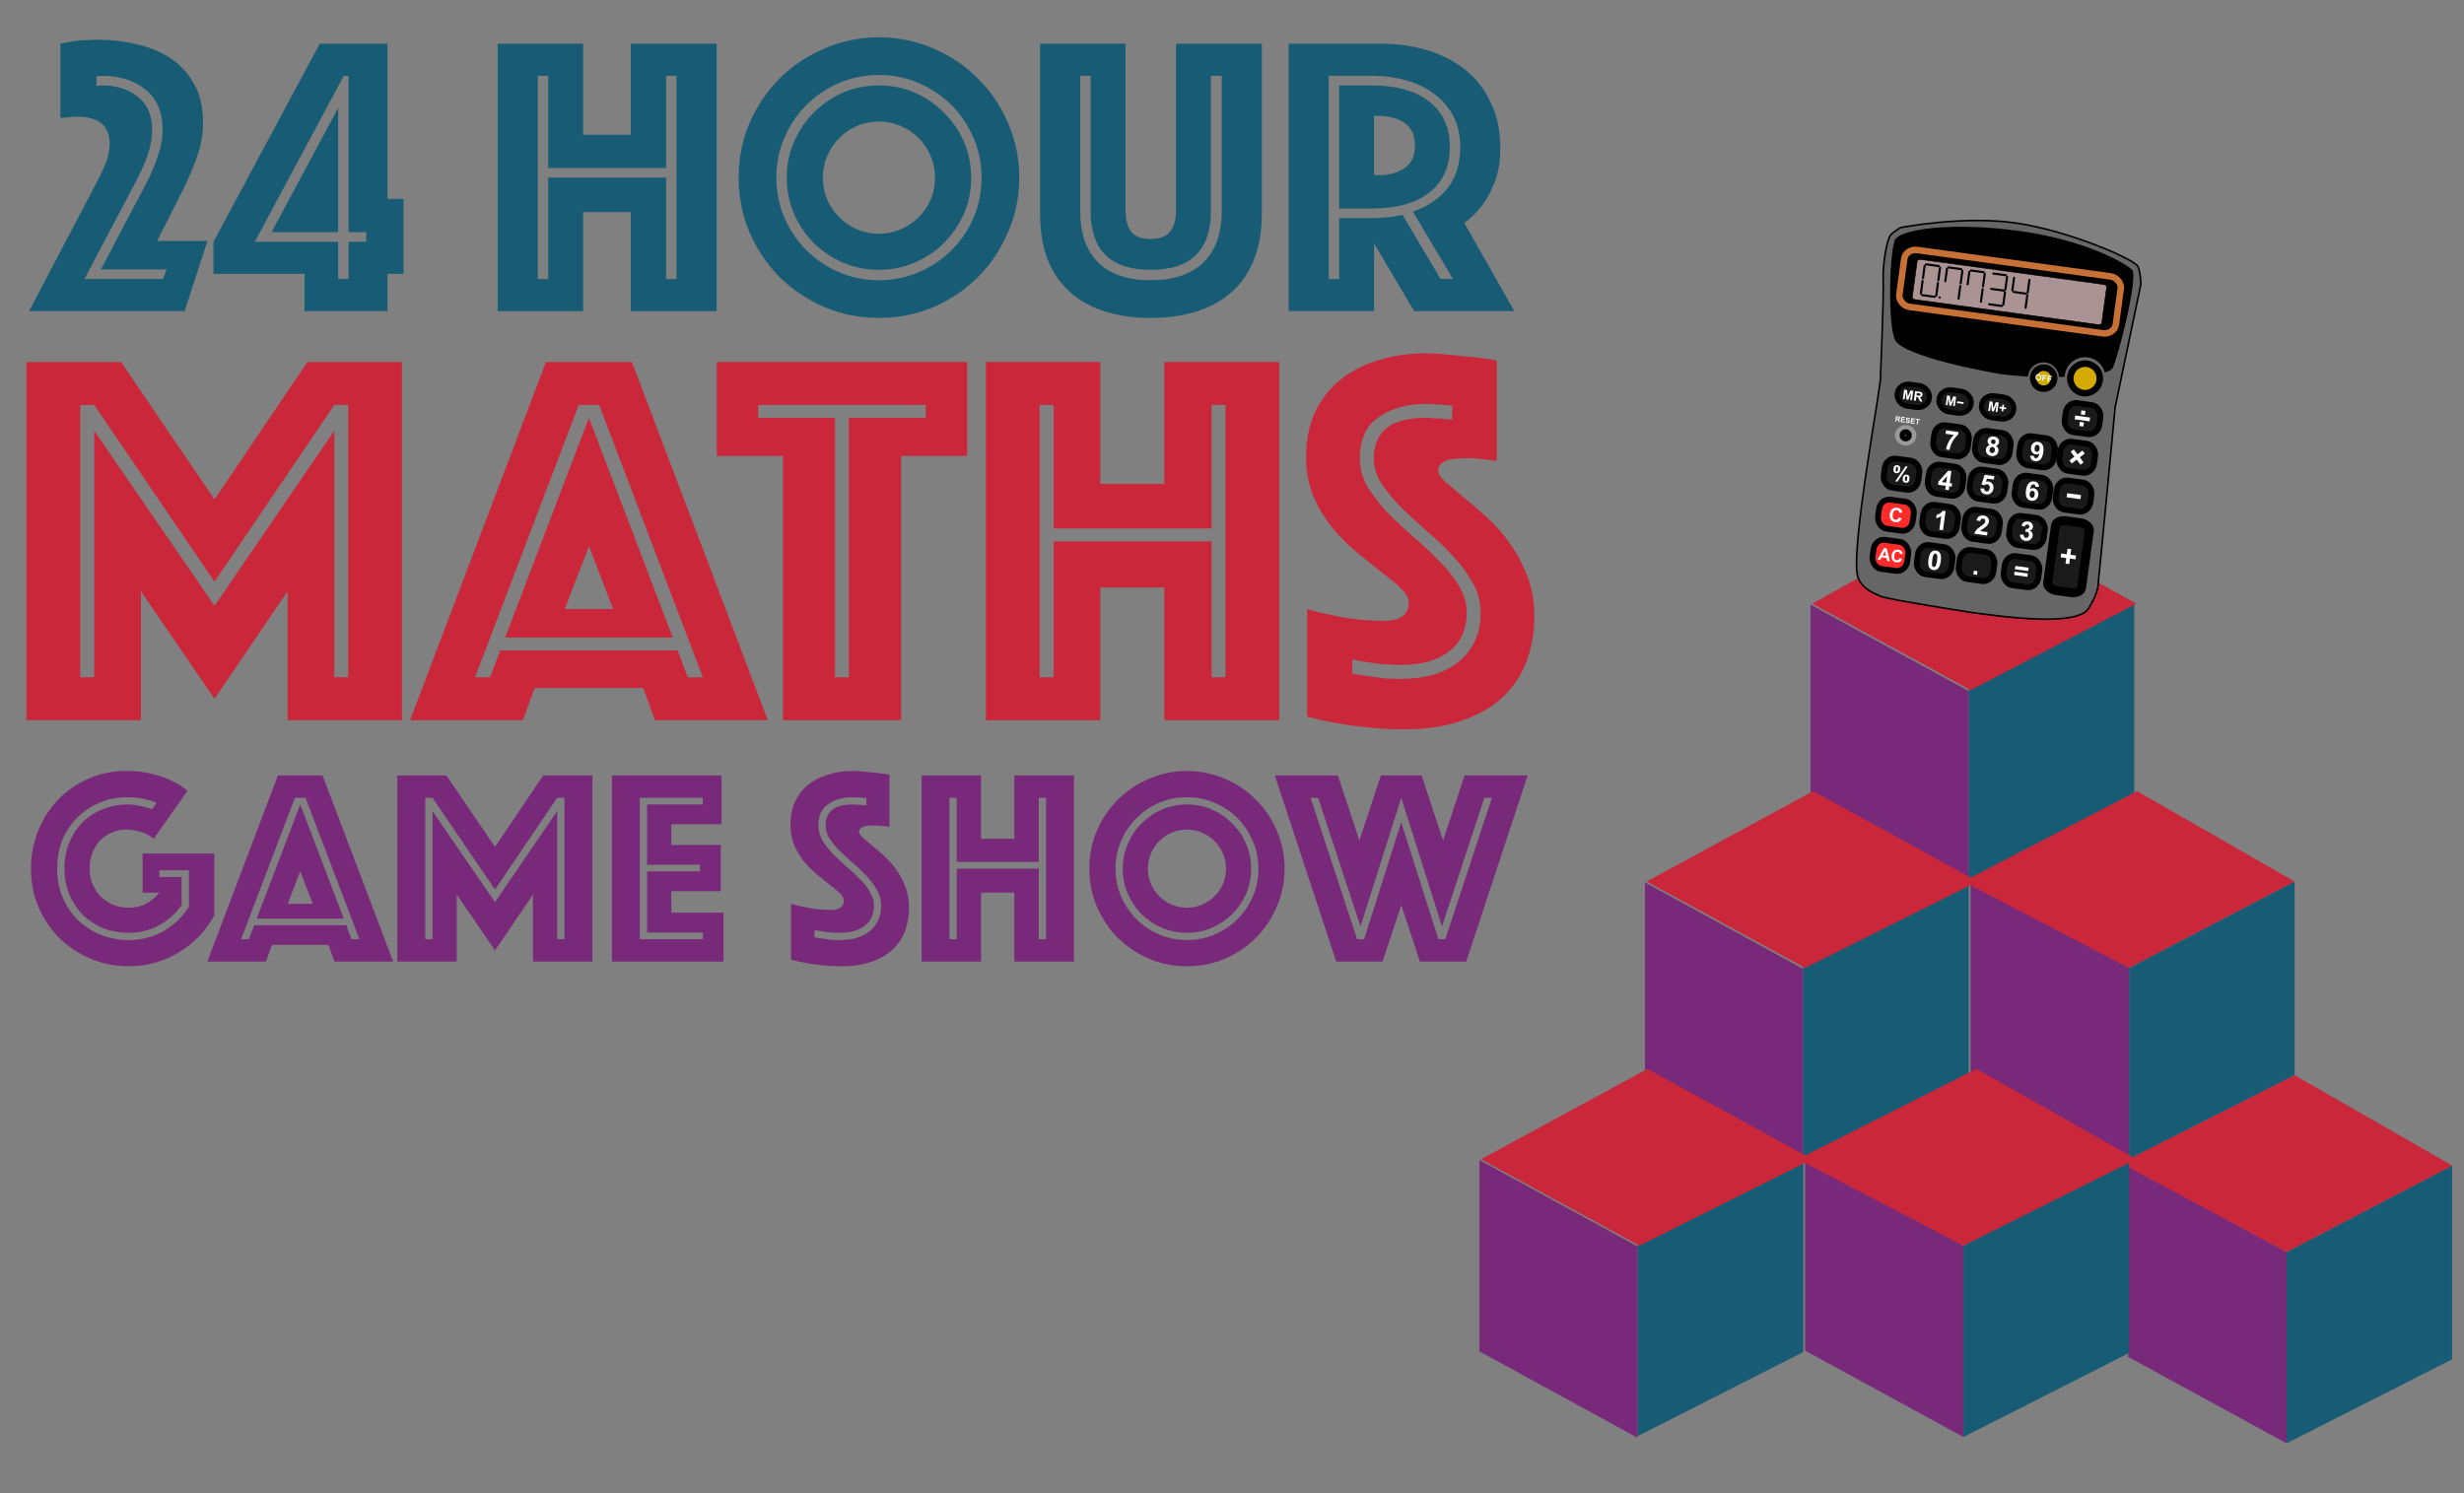 <?xml version="1.0" encoding="UTF-8"?>
<svg id="logoqbert" version="1.1" viewBox="0 15 297 180" xmlns="http://www.w3.org/2000/svg">
 <rect x="0" y="15" width="297" height="180" fill="#808080" stroke="none"/>
 <defs>
  <clipPath id="clipPath1609"><path d="m0 0h1920v1080h-1920z"/></clipPath>
  <clipPath id="clipPath1635"><path d="m1959.8 863.22 161.21-24.899-37.712-244.17-161.21 24.899z"/></clipPath>
  <clipPath id="clipPath1641"><path d="m1960.6 862.08 159.23-24.592-37.407-242.19-159.23 24.592z"/></clipPath>
  <clipPath id="clipPath1647"><path d="m0 0h1920v1080h-1920z"/></clipPath>
  <clipPath id="clipPath1663"><path d="m1966.5 838.1 138.1-22.2-6.364-39.59-138.1 22.2z"/></clipPath>
  <clipPath id="clipPath1669"><path d="m0 0h1920v1080h-1920z"/></clipPath>
 </defs>
 <g transform="matrix(.145 0 0 .145 -15 -8)" style="stroke-width:2.4">
  <g transform="matrix(1.333 0 0 -1.333 0 1440)">
   <g clip-path="url(#clipPath1609)">
    <g transform="translate(93.45 361.57)">
     <g transform="scale(1,-1)" style="fill:#782979" aria-label="GAME SHOW">
      <path d="m80.04-76.56q-3.132-2.784-7.83-4.176-4.698-1.566-9.222-1.566-5.046 0-9.222 1.914-4.176 1.74-7.308 5.046-2.958 3.132-4.698 7.656t-1.74 9.744 1.914 9.744 5.22 7.83q3.306 3.132 7.656 5.046 4.524 1.74 9.57 1.74 5.916 0 10.788-2.436 4.872-2.61 8.352-6.96h-10.44v-24.36h44.718v38.628q-4.002 7.134-9.57 13.05-5.568 5.742-12.528 9.918-6.786 4.176-14.79 6.438t-16.53 2.262q-12.528 0-23.664-4.698t-19.488-12.876q-8.178-8.178-13.05-19.314-4.698-11.136-4.698-24.012 0-12.528 4.524-23.664t12.354-19.314q8.004-8.352 18.792-13.05 10.962-4.872 23.49-4.872 9.744 0 16.878 1.914t12.006 4.35q5.742 2.784 9.57 6.09zm1.74-22.446q-2.262-1.044-5.046-1.74-2.436-0.696-5.742-1.218t-7.308-0.522q-9.222 0-17.226 3.306t-13.92 9.222q-5.916 5.742-9.396 13.92-3.306 8.178-3.306 18.096t3.48 18.096 9.57 14.094q6.09 5.742 14.094 9.048 8.178 3.306 17.4 3.306 12.006 0 21.75-5.568 9.744-5.742 15.834-15.138v-22.794h-18.444v4.176h13.92v17.4q-5.394 8.004-14.094 12.702-8.526 4.698-18.966 4.698-8.352 0-15.66-2.784-7.134-2.958-12.702-8.178-5.394-5.394-8.526-12.702-3.132-7.482-3.132-16.356t2.958-16.182q3.132-7.482 8.352-12.702 5.394-5.394 12.528-8.178 7.134-2.958 15.486-2.958 3.132 0 5.916 0.522t4.872 1.044q2.436 0.696 4.524 1.392z"/>
      <path d="m157.47-116.06h27.84l44.022 116.06h-36.54l-3.828-10.44h-35.148l-3.828 10.44h-36.54zm21.75 80.04-7.83-20.358-7.83 20.358zm-39.846 22.098 3.306-8.7h57.42l3.306 8.7h4.872l-33.582-88.218h-6.612l-33.582 88.218zm32.016-84.042 27.144 71.166h-54.288z"/>
      <path d="m231.94-116.06h30.624l30.276 44.544 30.102-44.544h30.624v116.06h-37.062v-41.76l-23.664 34.8-23.838-34.8v41.76h-37.062zm21.924 102.14v-79.866l38.976 56.724 38.802-56.724v79.866h4.524v-88.218h-4.524l-38.802 57.246-38.976-57.246h-4.524v88.218z"/>
      <path d="m365.75-116.06h68.382v30.45h-31.32v12.876h30.798v28.884h-30.798v13.398h32.538v30.45h-69.6zm56.724 102.14v-4.176h-34.8v-38.106h33.06v-4.176h-33.06v-37.584h34.8v-4.176h-39.324v88.218z"/>
      <path d="m492.07-15.138q2.436 0.522 5.22 0.87 2.436 0.348 5.046 0.696 2.784 0.174 5.568 0.174 4.872 0 9.396-1.044 4.698-1.218 8.352-3.828t5.742-6.612q2.262-4.176 2.262-10.092 0-5.046-2.61-9.57-2.436-4.524-6.438-8.7-3.828-4.176-8.352-8.004-4.35-3.828-8.352-7.656-3.828-4.002-6.438-7.83-2.436-4.002-2.436-8.178 0-6.264 4.002-9.57 4.002-3.48 12.876-3.48 1.392 0 2.784 0.174 1.566 0 2.958 0.174t2.784 0.174v-4.524q-1.218 0-2.61-0.174-1.218-0.174-2.784-0.174-1.392-0.174-2.958-0.174-9.396 0-15.486 4.35-6.09 4.176-6.09 13.224 0 4.872 2.436 9.222 2.61 4.176 6.438 8.352 4.002 4.002 8.352 7.83 4.524 3.828 8.352 7.83 4.002 3.828 6.438 8.004 2.61 4.176 2.61 8.7 0 8.352-5.742 12.702-5.568 4.35-15.486 4.35-5.916 0-10.788-0.87-2.61-0.348-5.046-0.87zm-14.616-20.88q3.828 1.218 8.004 1.914 3.48 0.87 7.83 1.392 4.524 0.522 9.048 0.522 8.004 0 8.004-5.916 0-2.262-2.436-4.524-2.436-2.436-6.264-5.22-3.654-2.958-8.004-6.438-4.176-3.48-8.004-8.004-3.654-4.524-6.09-10.092-2.436-5.742-2.436-13.05 0-8.178 2.958-14.442t8.178-10.44 12.18-6.264q7.134-2.262 15.138-2.262 4.176 0 8.352 0.522 4.176 0.348 7.482 0.696 3.828 0.522 7.482 1.044v32.538q-1.392-0.174-3.132-0.348-1.392-0.174-3.132-0.348t-3.654-0.174q-1.044 0-2.61 0.174-1.566 0-2.958 0.348t-2.436 1.218-1.044 2.436q0 1.392 2.262 3.48 2.436 2.088 5.742 4.872 3.48 2.784 7.482 6.438 4.176 3.654 7.482 8.352 3.48 4.698 5.742 10.614 2.436 5.916 2.436 13.224 0 7.656-2.436 14.442-2.436 6.612-7.656 11.658-5.046 4.872-13.05 7.656-8.004 2.958-18.966 2.958-6.612 0-12.354-0.696-5.568-0.522-9.918-1.392-5.046-0.87-9.222-2.088z"/>
      <path d="m558.89-116.06h37.062v39.498h20.706v-39.498h37.236v116.06h-37.236v-42.978h-20.706v42.978h-37.062zm21.924 102.14v-44.022h51.156v44.022h4.524v-88.218h-4.524v40.02h-51.156v-40.02h-4.524v88.218z"/>
      <path d="m663.46-57.942q0-12.528 4.698-23.664 4.872-11.136 13.05-19.314 8.352-8.352 19.488-13.05 11.136-4.872 23.664-4.872t23.664 4.872q11.136 4.698 19.314 13.05 8.352 8.178 13.05 19.314 4.872 11.136 4.872 23.664t-4.872 23.664q-4.698 11.136-13.05 19.488-8.178 8.178-19.314 13.05-11.136 4.698-23.664 4.698t-23.664-4.698q-11.136-4.872-19.488-13.05-8.178-8.352-13.05-19.488-4.698-11.136-4.698-23.664zm16.356 0q0 9.222 3.48 17.4 3.48 8.004 9.57 14.094t14.094 9.57q8.178 3.48 17.4 3.48t17.226-3.48q8.178-3.48 14.268-9.57t9.57-14.094q3.48-8.178 3.48-17.4t-3.48-17.226q-3.48-8.178-9.57-14.268t-14.268-9.57q-8.004-3.48-17.226-3.48t-17.4 3.48q-8.004 3.48-14.094 9.57t-9.57 14.268q-3.48 8.004-3.48 17.226zm20.184 0q0 5.046 1.914 9.57 1.914 4.35 5.22 7.656t7.656 5.22q4.524 1.914 9.57 1.914t9.396-1.914q4.524-1.914 7.83-5.22t5.22-7.656q1.914-4.524 1.914-9.57t-1.914-9.396q-1.914-4.524-5.22-7.83t-7.83-5.22q-4.35-1.914-9.396-1.914t-9.57 1.914q-4.35 1.914-7.656 5.22t-5.22 7.83q-1.914 4.35-1.914 9.396zm24.36 40.02q-8.352 0-15.66-3.132-7.134-3.132-12.702-8.526-5.394-5.568-8.526-12.702-3.132-7.308-3.132-15.66t3.132-15.486q3.132-7.308 8.526-12.702 5.568-5.568 12.702-8.7 7.308-3.132 15.66-3.132t15.486 3.132q7.308 3.132 12.702 8.7 5.568 5.394 8.7 12.702 3.132 7.134 3.132 15.486t-3.132 15.66q-3.132 7.134-8.7 12.702-5.394 5.394-12.702 8.526-7.134 3.132-15.486 3.132z"/>
      <path d="m779.17-116.06h39.324l13.398 40.542 13.398-40.542h25.404l13.398 40.542 13.398-40.542h39.324l-38.28 116.06h-28.884l-11.658-35.148-11.658 35.148h-28.884zm55.68 102.14 23.142-72.906 23.142 72.906h4.35l29.058-88.218h-4.698l-26.448 80.214-25.404-80.214-25.404 80.214-26.448-80.214h-4.698l29.058 88.218z"/>
     </g>
    </g>
    <g transform="translate(101.99 767.24)">
     <g transform="scale(1,-1)" style="fill:#175B74" aria-label="24 HOUR">
      <path d="m35.75-80q5.25-10 6.75-15t1.5-9.5q0-16.75-20.5-16.75-2 0-3.75 0.25-1.75 0-3.25 0.25-1.25 0.25-3.25 0.25v-46.25q3.5-0.75 6.25-1.25t5.25-0.75q2.75-0.25 5.5-0.25 3-0.25 6.75-0.25 12 0 23.5 2.75 11.75 2.5 21 8.5t15 16 5.75 24.5q0 6.75-1.5 13.5-1.5 6.5-4.75 14.25-3 7.75-8 17.5-4.75 9.5-11.25 22.25l-3.25 6.25h31.5l-14.25 43.75h-97zm41.5 60 2.25-6h-41l28.25-53.5q4.5-8.75 7.25-17 3-8.25 3-16.75 0-16.5-10.75-25-10.5-8.5-27.25-8.5-0.75 0-1.5 0.25-0.5 0-1 0h-0.75v6h0.75q0.5 0 1 0 0.75-0.25 1.5-0.25 14.25 0 22.75 7.25 8.75 7 8.75 20.5 0 7-2.5 14.75-2.5 7.5-7 16.25l-32.75 62z"/>
      <path d="m175-166.75h42.25v96.75h10v46.75h-10v23.25h-51.75v-23.25h-56.75v-20zm18 146.75v-23.25h11v-6h-11v-97.5h-3l-55.5 103.5h52v23.25zm-6.5-106.75v77.5h-41.5z"/>
      <path d="m286-166.75h53.25v56.75h29.75v-56.75h53.5v166.75h-53.5v-61.75h-29.75v61.75h-53.25zm31.5 146.75v-63.25h73.5v63.25h6.5v-126.75h-6.5v57.5h-73.5v-57.5h-6.5v126.75z"/>
      <path d="m436.25-83.25q0-18 6.75-34 7-16 18.75-27.75 12-12 28-18.75 16-7 34-7t34 7q16 6.75 27.75 18.75 12 11.75 18.75 27.75 7 16 7 34t-7 34q-6.75 16-18.75 28-11.75 11.75-27.75 18.75-16 6.75-34 6.75t-34-6.75q-16-7-28-18.75-11.75-12-18.75-28-6.75-16-6.75-34zm23.5 0q0 13.25 5 25 5 11.5 13.75 20.25t20.25 13.75q11.75 5 25 5t24.75-5q11.75-5 20.5-13.75t13.75-20.25q5-11.75 5-25t-5-24.75q-5-11.75-13.75-20.5t-20.5-13.75q-11.5-5-24.75-5t-25 5q-11.5 5-20.25 13.75t-13.75 20.5q-5 11.5-5 24.75zm29 0q0 7.25 2.75 13.75 2.75 6.25 7.5 11t11 7.5q6.5 2.75 13.75 2.75t13.5-2.75q6.5-2.75 11.25-7.5t7.5-11q2.75-6.5 2.75-13.75t-2.75-13.5q-2.75-6.5-7.5-11.25t-11.25-7.5q-6.25-2.75-13.5-2.75t-13.75 2.75q-6.25 2.75-11 7.5t-7.5 11.25q-2.75 6.25-2.75 13.5zm35 57.5q-12 0-22.5-4.5-10.25-4.5-18.25-12.25-7.75-8-12.25-18.25-4.5-10.5-4.5-22.5t4.5-22.25q4.5-10.5 12.25-18.25 8-8 18.25-12.5 10.5-4.5 22.5-4.5t22.25 4.5q10.5 4.5 18.25 12.5 8 7.75 12.5 18.25 4.5 10.25 4.5 22.25t-4.5 22.5q-4.5 10.25-12.5 18.25-7.75 7.75-18.25 12.25-10.25 4.5-22.25 4.5z"/>
      <path d="m693.25 4.25q-15.75 0-28.5-4t-21.75-12-14-20.25q-4.75-12.25-4.75-28.75v-106h53.25v103.75q0 8.75 3.5 13.5 3.75 4.5 12.25 4.5t12-4.5q3.75-4.75 3.75-13.5v-103.75h53.5v106q0 16.5-5 28.75-4.75 12.25-14 20.25-9 8-21.75 12t-28.5 4zm0-30q-37.5 0-37.5-36.75v-84.25h-6.5v84.25q0 21 11.25 32.25 11.5 11 32.75 11t32.75-11q11.5-11.25 11.5-32.25v-84.25h-6.75v84.25q0 36.75-37.5 36.75z"/>
      <path d="m831.25-58q9.75 0 19-2l23.75 40h7.75l-25-42q13.5-4.75 21.5-14.5 8-10 8-25.75 0-11-4.25-19.25t-11.75-13.75q-7.25-5.75-17.25-8.5-10-3-21.75-3h-27v126.75h6.5v-38zm-20.5-6v-76.75h20.5q22.75 0 35.5 10 13 10 13 28.5t-13 28.5q-12.75 9.75-35.5 9.75zm-31.5-102.75h57.5q16 0 29.5 4.25 13.75 4.25 23.75 12.5t15.5 20.5q5.75 12 5.75 27.75 0 12.5-3.5 21.25t-7.75 14.5q-5 6.5-11.25 11l31.25 55h-62.5l-25-42.25v42.25h-53.25zm53.25 82h2.75q9.5 0 16-4.25 6.75-4.25 6.75-14.25t-6.75-14.25q-6.5-4.25-16-4.25h-2.75z"/>
     </g>
    </g>
    <g transform="translate(82.408 512.08)">
     <g transform="scale(1,-1)" style="fill:#CA273A" aria-label="MATHS">
      <path d="m11.725-223.44h58.96l58.29 85.76 57.955-85.76h58.96v223.44h-71.355v-80.4l-45.56 67-45.895-67v80.4h-71.355zm42.21 196.64v-153.76l75.04 109.21 74.705-109.21v153.76h8.71v-169.84h-8.71l-74.705 110.22-75.04-110.22h-8.71v169.84z"/>
      <path d="m335.67-223.44h53.6l84.755 223.44h-70.35l-7.37-20.1h-67.67l-7.37 20.1h-70.35zm41.875 154.1-15.075-39.195-15.075 39.195zm-76.715 42.545 6.365-16.75h110.55l6.365 16.75h9.38l-64.655-169.84h-12.73l-64.655 169.84zm61.64-161.8 52.26 137.02h-104.52z"/>
      <path d="m483.41-164.82h-41.205v-58.625h156.11v58.625h-41.205v164.82h-73.7zm41.205 138.02v-161.8h47.905v-8.04h-104.52v8.04h47.905v161.8z"/>
      <path d="m610.04-223.44h71.355v76.045h39.865v-76.045h71.69v223.44h-71.69v-82.745h-39.865v82.745h-71.355zm42.21 196.64v-84.755h98.49v84.755h8.71v-169.84h-8.71v77.05h-98.49v-77.05h-8.71v169.84z"/>
      <path d="m838.5-29.145q4.69 1.005 10.05 1.675 4.69 0.67 9.715 1.34 5.36 0.335 10.72 0.335 9.38 0 18.09-2.01 9.045-2.345 16.08-7.37t11.055-12.73q4.355-8.04 4.355-19.43 0-9.715-5.025-18.425-4.69-8.71-12.395-16.75-7.37-8.04-16.08-15.41-8.375-7.37-16.08-14.74-7.37-7.705-12.395-15.075-4.69-7.705-4.69-15.745 0-12.06 7.705-18.425 7.705-6.7 24.79-6.7 2.68 0 5.36 0.335 3.015 0 5.695 0.335t5.36 0.335v-8.71q-2.345 0-5.025-0.335-2.345-0.335-5.36-0.335-2.68-0.335-5.695-0.335-18.09 0-29.815 8.375-11.725 8.04-11.725 25.46 0 9.38 4.69 17.755 5.025 8.04 12.395 16.08 7.705 7.705 16.08 15.075 8.71 7.37 16.08 15.075 7.705 7.37 12.395 15.41 5.025 8.04 5.025 16.75 0 16.08-11.055 24.455-10.72 8.375-29.815 8.375-11.39 0-20.77-1.675-5.025-0.67-9.715-1.675zm-28.14-40.2q7.37 2.345 15.41 3.685 6.7 1.675 15.075 2.68 8.71 1.005 17.42 1.005 15.41 0 15.41-11.39 0-4.355-4.69-8.71-4.69-4.69-12.06-10.05-7.035-5.695-15.41-12.395-8.04-6.7-15.41-15.41-7.035-8.71-11.725-19.43-4.69-11.055-4.69-25.125 0-15.745 5.695-27.805t15.745-20.1 23.45-12.06q13.735-4.355 29.145-4.355 8.04 0 16.08 1.005 8.04 0.67 14.405 1.34 7.37 1.005 14.405 2.01v62.645q-2.68-0.335-6.03-0.67-2.68-0.335-6.03-0.67t-7.035-0.335q-2.01 0-5.025 0.335-3.015 0-5.695 0.67t-4.69 2.345-2.01 4.69q0 2.68 4.355 6.7 4.69 4.02 11.055 9.38 6.7 5.36 14.405 12.395 8.04 7.035 14.405 16.08 6.7 9.045 11.055 20.435 4.69 11.39 4.69 25.46 0 14.74-4.69 27.805-4.69 12.73-14.74 22.445-9.715 9.38-25.125 14.74-15.41 5.695-36.515 5.695-12.73 0-23.785-1.34-10.72-1.005-19.095-2.68-9.715-1.675-17.755-4.02z"/>
     </g>
    </g>
   </g>
   <g clip-path="url(#clipPath1663)">
    <g clip-path="url(#clipPath1669)">
     <g transform="matrix(.987 -.159 -.159 -.987 1968.1 835.81)">
      <path d="m10.689 0h114.5c3.137 0 5.019 0 6.273 0.524 1.809 0.658 3.233 2.083 3.892 3.892 0.524 1.255 0.524 3.137 0.524 6.273v14.72c0 3.137 0 5.019-0.524 6.273-0.658 1.809-2.083 3.233-3.892 3.892-1.255 0.524-3.137 0.524-6.273 0.524h-114.5c-3.137 0-5.019 0-6.273-0.524-1.809-0.658-3.233-2.083-3.892-3.892-0.524-1.255-0.524-3.137-0.524-6.273v-14.72c0-3.137 0-5.019 0.524-6.273 0.658-1.809 2.083-3.233 3.892-3.892 1.255-0.524 3.137-0.524 6.273-0.524z" style="fill:none;stroke-width:2;stroke:#ff9301"/>
     </g>
    </g>
   </g>
   <g transform="translate(-120 0)">
    <g transform="translate(-625.11 -51.58)">
     <path transform="matrix(.886 -.463 0 -1 0 0)" d="m2202.9-1655.7 111.41 2.349v119.34l-111.41-2.349z" style="fill:#782979;stop-color:#000000"/>
     <path transform="matrix(-.886 -.463 0 -1 0 0)" d="m-2430.8 488.45h116.49v119.34l-116.49 1.5z" style="fill:#175B74;stop-color:#000000"/>
     <path d="m1952.9 636.33 98.768-53.903 103.27 53.903-101.23 56.343z" style="fill:#CA273A;stop-color:#000000"/>
     <path d="m2051.6 463.08 98.768-53.902v-119.34l-98.768 53.902z" style="fill:#782979;stop-color:#000000"/>
     <path d="m2253.7 463.08-103.27-53.903v-119.34l103.27 52.403z" style="fill:#175B74;stop-color:#000000"/>
     <path d="m2047.1 463.08 103.27-53.903 103.27 53.903-98.23 56.343z" style="fill:#CA273A;stop-color:#000000"/>
     <path transform="matrix(.886 -.463 0 -1 0 0)" d="m2086.4-1428.5 111.41 2.349v119.34l-111.41-2.349z" style="fill:#782979;stop-color:#000000"/>
     <path transform="matrix(-.886 -.463 0 -1 0 0)" d="m-2314.3 607.8h116.49v119.34l-116.49 1.5z" style="fill:#175B74;stop-color:#000000"/>
     <path d="m1849.6 463.08 98.768-53.903 107.77 53.903-102.73 56.343z" style="fill:#CA273A;stop-color:#000000"/>
     <path d="m2149.9 285.9 98.768-53.902v-119.34l-98.768 53.902z" style="fill:#782979;stop-color:#000000"/>
     <path d="m2351.9 285.9-103.27-53.903v-119.34l103.27 52.403z" style="fill:#175B74;stop-color:#000000"/>
     <path d="m2145.4 287.4 103.27-55.403 103.27 53.903-98.23 56.343z" style="fill:#CA273A;stop-color:#000000"/>
     <path d="m1948.4 289.84 98.768-53.902v-119.34l-98.768 53.902z" style="fill:#782979;stop-color:#000000"/>
     <path d="m2150.4 289.84-103.27-53.903v-119.34l103.27 52.403z" style="fill:#175B74;stop-color:#000000"/>
     <path d="m1943.9 289.84 103.27-53.903 107.77 53.903-99.73 56.343z" style="fill:#CA273A;stop-color:#000000"/>
     <path transform="matrix(.886 -.463 0 -1 0 0)" d="m1969.9-1201.4 111.41 2.349v119.34l-111.41-2.349z" style="fill:#782979;stop-color:#000000"/>
     <path transform="matrix(-.886 -.463 0 -1 0 0)" d="m-2197.8 727.14h116.49v119.34l-116.49 1.5z" style="fill:#175B74;stop-color:#000000"/>
     <path d="m1746.3 289.84 98.768-53.903 107.77 53.903-102.73 56.343z" style="fill:#CA273A;stop-color:#000000"/>
    </g>
    <g id="calculator">
     <g transform="matrix(.871 -.119 -.119 -.871 968.37 931.52)" style="stroke-width:4.104">
      <path d="m570.83 326.35c24.19 0 76.402 0 82.449-14.313s4.032-17.74 4.032-22.376c0-4.636-4.838-121.56-4.838-121.56l6.249-88.497s-1.008-7.66-3.629-12.297c-2.621-4.636-50.598-18.344-88.9-18.949-38.302-0.605-81.844 14.313-81.844 14.313s-4.032 3.024-6.249 6.249c-2.217 3.225-2.822 21.57-0.806 32.657 2.016 11.087 7.257 67.129 7.257 67.129 1.859 0-5.064 128.33 3.629 144.13 4.1 7.454 12.327 9.345 17.74 10.886s64.911 2.621 64.911 2.621z" style="fill-rule:evenodd;fill:#666666;stroke-width:1.158px;stroke:#000000"/>
      <path d="m567.81 52.998c-47.776 0-85.248 10.285-86.884 19.151-2.419 13.103 3.697 61.612 10.08 70.556 8.217 11.515 75.334 13.887 78.619 13.86 3.233-0.058 10.284-0.115 19.211-0.95-0.036-0.338-0.057-0.677-0.06-1.016 4e-5 -5.789 4.693-10.482 10.482-10.482 5.193 5e-3 9.6 3.811 10.36 8.947 1.712-0.259 3.414-0.535 5.104-0.819-0.09-0.623-0.138-1.251-0.143-1.88-2.2e-4 -7.682 6.227-13.91 13.909-13.91 5.844 5e-3 11.061 3.663 13.059 9.155 3.225-1.362 5.35-2.81 5.89-4.317 2.924-8.15 9.676-67.33 4.233-71.564-5.443-4.233-36.084-16.732-83.86-16.732z" style="fill-rule:evenodd;fill:#000000;stroke-width:1.158px;stroke:#666666"/>
      <rect x="499.27" y="83.081" width="135.73" height="28.816" rx="2.352" ry="1.612" style="color:#000000;fill:#ac9393;stroke-linecap:round;stroke-linejoin:round;stroke-width:.457;stroke:#000000"/>
      <g id="hello" stroke="#000000" stroke-linecap="round" stroke-width="1.5">
       <path d="m505 87v9"/>
       <path d="m505 98v9"/>
       <path d="m506 86h9"/>
       <path d="m506 108h9"/>
       <path d="m516 87v9"/>
       <path d="m516 98v9"/>
       <path d="m518.5 108h0.1"/>
       <path d="m521 87v9"/>
       <path d="m522 86h9"/>
       <path d="m532 87v9"/>
       <path d="m532 98v9"/>
       <path d="m537 87v9"/>
       <path d="m538 86h9"/>
       <path d="m548 87v9"/>
       <path d="m548 98v9"/>
       <path d="m554 86h9"/>
       <path d="m554 97h9"/>
       <path d="m554 108h9"/>
       <path d="m564 87v9"/>
       <path d="m564 98v9"/>
       <path d="m569 87v9"/>
       <path d="m570 97h9"/>
       <path d="m580 87v9"/>
       <path d="m580 98v9"/>
      </g>
      <rect x="489.99" y="76.781" width="155.03" height="40.729" rx="8.27" ry="7.463" style="color:#000000;fill:none;stroke-linecap:round;stroke-linejoin:round;stroke-width:4.634;stroke:#c87137"/>
      <circle cx="599.46" cy="154.73" r="7.459" style="color:#000000;fill:#d4aa00;stroke-linecap:round;stroke-linejoin:round;stroke-width:4.634;stroke:#000000"/>
      <circle cx="628.56" cy="150.93" r="10.483" style="color:#000000;fill:#d4aa00;stroke-linecap:round;stroke-linejoin:round;stroke-width:4.634;stroke:#000000"/>
      <rect x="497.91" y="171.78" width="23.142" height="15.795" rx="8.27" ry="7.463" style="color:#000000;fill:#1a1a1a;stroke-linecap:round;stroke-linejoin:round;stroke-width:3.475;stroke:#000000"/>
      <rect x="527.83" y="171.78" width="23.142" height="15.795" rx="8.27" ry="7.463" style="color:#000000;fill:#1a1a1a;stroke-linecap:round;stroke-linejoin:round;stroke-width:3.475;stroke:#000000"/>
      <rect x="558.31" y="171.78" width="23.142" height="15.795" rx="8.27" ry="7.463" style="color:#000000;fill:#1a1a1a;stroke-linecap:round;stroke-linejoin:round;stroke-width:3.475;stroke:#000000"/>
      <rect x="496.33" y="225.48" width="24.82" height="20.779" rx="7.032" ry="7.613" style="color:#000000;fill:#1a1a1a;stroke-linecap:round;stroke-linejoin:round;stroke-width:4.128;stroke:#000000"/>
      <rect x="527.94" y="225.48" width="24.82" height="20.779" rx="7.032" ry="7.613" style="color:#000000;fill:#1a1a1a;stroke-linecap:round;stroke-linejoin:round;stroke-width:4.128;stroke:#000000"/>
      <rect x="527.94" y="197.26" width="24.82" height="20.779" rx="7.032" ry="7.613" style="color:#000000;fill:#1a1a1a;stroke-linecap:round;stroke-linejoin:round;stroke-width:4.128;stroke:#000000"/>
      <rect x="557.85" y="197.26" width="24.82" height="20.779" rx="7.032" ry="7.613" style="color:#000000;fill:#1a1a1a;stroke-linecap:round;stroke-linejoin:round;stroke-width:4.128;stroke:#000000"/>
      <rect x="589.46" y="196.7" width="24.82" height="20.779" rx="7.032" ry="7.613" style="color:#000000;fill:#1a1a1a;stroke-linecap:round;stroke-linejoin:round;stroke-width:4.128;stroke:#000000"/>
      <rect x="618.25" y="196.7" width="24.82" height="20.779" rx="7.032" ry="7.613" style="color:#000000;fill:#1a1a1a;stroke-linecap:round;stroke-linejoin:round;stroke-width:4.128;stroke:#000000"/>
      <rect x="618.25" y="169.04" width="24.82" height="20.779" rx="7.032" ry="7.613" style="color:#000000;fill:#1a1a1a;stroke-linecap:round;stroke-linejoin:round;stroke-width:4.128;stroke:#000000"/>
      <rect x="619.38" y="224.36" width="24.82" height="20.779" rx="7.032" ry="7.613" style="color:#000000;fill:#1a1a1a;stroke-linecap:round;stroke-linejoin:round;stroke-width:4.128;stroke:#000000"/>
      <rect x="557.85" y="224.92" width="24.82" height="20.779" rx="7.032" ry="7.613" style="color:#000000;fill:#1a1a1a;stroke-linecap:round;stroke-linejoin:round;stroke-width:4.128;stroke:#000000"/>
      <rect x="590.03" y="224.92" width="24.82" height="20.779" rx="7.032" ry="7.613" style="color:#000000;fill:#1a1a1a;stroke-linecap:round;stroke-linejoin:round;stroke-width:4.128;stroke:#000000"/>
      <rect x="527.94" y="254.27" width="24.82" height="20.779" rx="7.032" ry="7.613" style="color:#000000;fill:#1a1a1a;stroke-linecap:round;stroke-linejoin:round;stroke-width:4.128;stroke:#000000"/>
      <rect x="557.85" y="253.71" width="24.82" height="20.779" rx="7.032" ry="7.613" style="color:#000000;fill:#1a1a1a;stroke-linecap:round;stroke-linejoin:round;stroke-width:4.128;stroke:#000000"/>
      <rect x="590.03" y="253.71" width="24.82" height="20.779" rx="7.032" ry="7.613" style="color:#000000;fill:#1a1a1a;stroke-linecap:round;stroke-linejoin:round;stroke-width:4.128;stroke:#000000"/>
      <rect x="527.94" y="283.06" width="24.82" height="20.779" rx="7.032" ry="7.613" style="color:#000000;fill:#1a1a1a;stroke-linecap:round;stroke-linejoin:round;stroke-width:4.128;stroke:#000000"/>
      <rect x="557.85" y="282.49" width="24.82" height="20.779" rx="7.032" ry="7.613" style="color:#000000;fill:#1a1a1a;stroke-linecap:round;stroke-linejoin:round;stroke-width:4.128;stroke:#000000"/>
      <rect x="590.03" y="282.49" width="24.82" height="20.779" rx="7.032" ry="7.613" style="color:#000000;fill:#1a1a1a;stroke-linecap:round;stroke-linejoin:round;stroke-width:4.128;stroke:#000000"/>
      <rect x="496.33" y="254.84" width="24.82" height="20.779" rx="7.032" ry="7.613" style="color:#000000;fill:#ff2a2a;stroke-linecap:round;stroke-linejoin:round;stroke-width:4.128;stroke:#000000"/>
      <rect x="496.33" y="283.62" width="24.82" height="20.779" rx="7.032" ry="7.613" style="color:#000000;fill:#ff2a2a;stroke-linecap:round;stroke-linejoin:round;stroke-width:4.128;stroke:#000000"/>
      <rect x="621.9" y="252.85" width="24.283" height="49.996" rx="6.88" ry="4.359" style="color:#000000;fill:#1a1a1a;stroke-linecap:round;stroke-linejoin:round;stroke-width:6.333;stroke:#000000"/>
      <ellipse cx="507.95" cy="208.15" rx="5.877" ry="5.51" style="color:#000000;fill:#999999;stroke-linecap:round;stroke-linejoin:round;stroke-width:3.475;stroke:#999999"/>
      <circle cx="507.95" cy="208.15" r="2.571" style="color:#000000;fill:#333333;stroke-linecap:round;stroke-linejoin:round;stroke-width:3.475;stroke:#000000"/>
      <g transform="matrix(.282 0 0 .282 463.39 42.655)" style="fill:#ffffff">
       <path d="m127.38 555.5v-13.464h5.722q2.158 0 3.132 0.367 0.983 0.358 1.571 1.286t0.588 2.122q0 1.515-0.891 2.507-0.891 0.983-2.663 1.24 0.882 0.514 1.451 1.13 0.579 0.615 1.552 2.186l1.644 2.627h-3.251l-1.965-2.93q-1.047-1.571-1.433-1.975-0.386-0.413-0.817-0.56-0.432-0.156-1.368-0.156h-0.551v5.621zm2.719-7.77h2.011q1.956 0 2.443-0.165 0.487-0.165 0.762-0.569t0.276-1.01q0-0.68-0.367-1.093-0.358-0.422-1.019-0.533-0.331-0.046-1.984-0.046h-2.122v3.417z" style="stroke-width:4.104px"/>
       <path d="m140.97 555.5v-13.464h9.983v2.278h-7.265v2.985h6.759v2.268h-6.759v3.664h7.522v2.268z" style="stroke-width:4.104px"/>
       <path d="m152.84 551.12 2.645-0.257q0.239 1.332 0.964 1.956 0.735 0.625 1.975 0.625 1.313 0 1.975-0.551 0.67-0.56 0.67-1.304 0-0.478-0.285-0.808-0.276-0.34-0.974-0.588-0.478-0.165-2.177-0.588-2.186-0.542-3.067-1.332-1.24-1.111-1.24-2.709 0-1.029 0.579-1.919 0.588-0.9 1.681-1.368 1.102-0.468 2.654-0.468 2.535 0 3.811 1.111 1.286 1.111 1.35 2.966l-2.719 0.119q-0.174-1.038-0.753-1.488-0.569-0.459-1.717-0.459-1.185 0-1.855 0.487-0.432 0.312-0.432 0.836 0 0.478 0.404 0.817 0.514 0.432 2.498 0.9 1.984 0.468 2.93 0.974 0.955 0.496 1.488 1.368 0.542 0.863 0.542 2.14 0 1.157-0.643 2.167t-1.818 1.506q-1.176 0.487-2.93 0.487-2.553 0-3.922-1.176-1.368-1.185-1.635-3.444z" style="stroke-width:4.104px"/>
       <path d="m166.1 555.5v-13.464h9.983v2.278h-7.265v2.985h6.759v2.268h-6.759v3.664h7.522v2.268z" style="stroke-width:4.104px"/>
       <path d="m181.69 555.5v-11.186h-3.995v-2.278h10.699v2.278h-3.986v11.186z" style="stroke-width:4.104px"/>
      </g>
      <g transform="matrix(.282 0 0 .282 463.39 42.655)" style="fill:#ffffff">
       <path d="m138.64 497.49v-23.934h7.232l4.343 16.326 4.294-16.326h7.249v23.934h-4.49v-18.84l-4.751 18.84h-4.653l-4.734-18.84v18.84z" style="stroke-width:4.104px"/>
       <path d="m166.54 497.49v-23.934h10.171q3.837 0 5.567 0.653 1.747 0.637 2.792 2.286 1.045 1.649 1.045 3.771 0 2.694-1.584 4.457-1.584 1.747-4.734 2.204 1.567 0.914 2.579 2.008 1.028 1.094 2.759 3.886l2.922 4.669h-5.779l-3.494-5.208q-1.861-2.792-2.547-3.51-0.686-0.735-1.453-0.996-0.767-0.278-2.433-0.278h-0.98v9.991zm4.832-13.812h3.575q3.477 0 4.343-0.294 0.865-0.294 1.355-1.012 0.49-0.718 0.49-1.796 0-1.208-0.653-1.943-0.637-0.751-1.812-0.947-0.588-0.082-3.526-0.082h-3.771v6.073z" style="stroke-width:4.104px"/>
      </g>
      <g transform="matrix(.282 0 0 .282 462.35 42.655)" style="fill:#ffffff">
       <path d="m251.18 497.49v-23.934h7.232l4.343 16.326 4.294-16.326h7.249v23.934h-4.49v-18.84l-4.751 18.84h-4.653l-4.734-18.84v18.84z" style="stroke-width:4.104px"/>
       <path d="m278.51 489.11v-4.588h16.375v4.588z" style="stroke-width:4.104px"/>
      </g>
      <g transform="matrix(.282 0 0 .282 463.39 42.655)" style="fill:#ffffff">
       <path d="m355.56 497.49v-23.934h7.232l4.343 16.326 4.294-16.326h7.249v23.934h-4.49v-18.84l-4.751 18.84h-4.653l-4.734-18.84v18.84z" style="stroke-width:4.104px"/>
       <path d="m388.67 494.04v-6.22h-6.269v-4.294h6.269v-6.22h4.179v6.22h6.285v4.294h-6.285v6.22z" style="stroke-width:4.104px"/>
      </g>
      <g transform="matrix(.282 0 0 .282 463.39 42.655)" style="fill:#ffffff">
       <path d="m587.52 475.15v-10.351h10.351v10.351zm-13.703 14.329v-9.688h37.756v9.688zm13.703 14.992v-10.351h10.351v10.351z" style="stroke-width:4.104px"/>
      </g>
      <g transform="matrix(.282 0 0 .282 463.39 42.655)" style="fill:#ffffff">
       <path d="m574.8 593.79 11.124-11.124-11.198-11.161 6.851-6.851 11.198 11.161 11.124-11.124 6.667 6.704-11.124 11.124 11.235 11.235-6.851 6.851-11.235-11.235-11.124 11.124z" style="stroke-width:4.104px"/>
      </g>
      <g transform="matrix(.371 0 0 .215 463.39 42.655)" style="fill:#ffffff">
       <path d="m441.07 900.53v-13.592h26.699v13.592z" style="stroke-width:4.104px"/>
      </g>
      <g transform="matrix(.282 0 0 .282 463.39 42.655)" style="fill:#ffffff">
       <path d="m599.96 852.23v-14.034h-14.145v-9.688h14.145v-14.034h9.43v14.034h14.182v9.688h-14.182v14.034z" style="stroke-width:4.104px"/>
      </g>
      <g transform="matrix(.282 0 0 .282 463.39 42.655)" style="fill:#ffffff">
       <path d="m256.9 569.45v-8.58h31.592v6.706q-3.912 3.846-7.956 11.046-4.044 7.199-6.18 15.32-2.104 8.087-2.071 14.465h-8.909q0.23-9.994 4.109-20.382 3.912-10.388 10.421-18.574z" style="stroke-width:4.104px"/>
      </g>
      <g transform="matrix(.282 0 0 .282 463.39 42.655)" style="fill:#ffffff">
       <path d="m370.91 582.4q-3.583-1.512-5.227-4.142-1.611-2.663-1.611-5.819 0-5.391 3.748-8.909 3.781-3.518 10.717-3.518 6.871 0 10.651 3.518 3.813 3.518 3.813 8.909 0 3.353-1.742 5.983-1.742 2.597-4.898 3.978 4.011 1.611 6.082 4.701 2.104 3.09 2.104 7.134 0 6.673-4.274 10.849-4.241 4.175-11.309 4.175-6.575 0-10.947-3.452-5.161-4.076-5.161-11.177 0-3.912 1.94-7.167 1.94-3.287 6.115-5.063zm1.907-9.303q0 2.761 1.545 4.307 1.578 1.545 4.175 1.545 2.63 0 4.208-1.545 1.578-1.578 1.578-4.339 0-2.597-1.578-4.142-1.545-1.578-4.109-1.578-2.663 0-4.241 1.578t-1.578 4.175zm-0.855 20.645q0 3.813 1.94 5.95 1.972 2.137 4.898 2.137 2.86 0 4.734-2.038 1.874-2.071 1.874-5.95 0-3.386-1.907-5.424-1.907-2.071-4.833-2.071-3.386 0-5.063 2.334-1.644 2.334-1.644 5.063z" style="stroke-width:4.104px"/>
      </g>
      <g transform="matrix(.282 0 0 .282 463.39 42.655)" style="fill:#ffffff">
       <path d="m475.53 595.26 8.942-0.986q0.329 2.729 1.71 4.044t3.649 1.315q2.86 0 4.865-2.63 2.005-2.63 2.564-10.914-3.485 4.044-8.712 4.044-5.687 0-9.829-4.372-4.109-4.405-4.109-11.44 0-7.331 4.339-11.802 4.372-4.504 11.112-4.504 7.331 0 12.032 5.687 4.701 5.654 4.701 18.64 0 13.216-4.898 19.067t-12.755 5.852q-5.654 0-9.139-2.992-3.485-3.025-4.471-9.008zm20.908-20.185q0-4.471-2.071-6.936-2.038-2.466-4.734-2.466-2.564 0-4.274 2.038-1.677 2.005-1.677 6.608 0 4.668 1.841 6.871 1.841 2.17 4.602 2.17 2.663 0 4.471-2.104 1.841-2.104 1.841-6.18z" style="stroke-width:4.104px"/>
      </g>
      <g transform="matrix(.282 0 0 .282 463.39 42.655)" style="fill:#ffffff">
       <path d="m275.1 708.83v-9.698h-19.725v-8.087l20.908-30.606h7.758v30.573h5.983v8.12h-5.983v9.698zm0-17.818v-16.47l-11.079 16.47z" style="stroke-width:4.104px"/>
      </g>
      <g transform="matrix(.282 0 0 .282 463.39 42.655)" style="fill:#ffffff">
       <path d="m362.49 693.6 9.205-0.953q0.394 3.123 2.334 4.964 1.94 1.808 4.471 1.808 2.893 0 4.898-2.334 2.005-2.367 2.005-7.101 0-4.438-2.005-6.641-1.972-2.236-5.161-2.236-3.978 0-7.134 3.518l-7.495-1.085 4.734-25.083h24.426v8.646h-17.424l-1.446 8.186q3.09-1.545 6.312-1.545 6.147 0 10.421 4.471 4.274 4.471 4.274 11.605 0 5.95-3.452 10.618-4.701 6.378-13.051 6.378-6.673 0-10.881-3.583-4.208-3.583-5.03-9.632z" style="stroke-width:4.104px"/>
      </g>
      <g transform="matrix(.282 0 0 .282 463.39 42.655)" style="fill:#ffffff">
       <path d="m507.9 670.03-8.942 0.986q-0.329-2.761-1.71-4.076t-3.583-1.315q-2.926 0-4.964 2.63-2.005 2.63-2.531 10.947 3.452-4.076 8.58-4.076 5.786 0 9.895 4.405 4.142 4.405 4.142 11.375 0 7.397-4.339 11.868t-11.144 4.471q-7.298 0-11.999-5.654-4.701-5.687-4.701-18.607 0-13.248 4.898-19.1 4.898-5.852 12.722-5.852 5.49 0 9.073 3.09 3.616 3.057 4.602 8.909zm-20.941 20.152q0 4.504 2.071 6.969 2.071 2.433 4.734 2.433 2.564 0 4.274-2.005 1.71-2.005 1.71-6.575 0-4.701-1.841-6.871-1.841-2.203-4.602-2.203-2.663 0-4.504 2.104-1.841 2.071-1.841 6.147z" style="stroke-width:4.104px"/>
      </g>
      <g transform="matrix(.282 0 0 .282 463.39 42.655)" style="fill:#ffffff">
       <path d="m283.28 810.83h-9.238v-34.814q-5.063 4.734-11.933 7.002v-8.383q3.616-1.183 7.857-4.471 4.241-3.32 5.819-7.726h7.495z" style="stroke-width:4.104px"/>
      </g>
      <g transform="matrix(.282 0 0 .282 463.39 42.655)" style="fill:#ffffff">
       <path d="m476.69 795.63 8.942-1.085q0.427 3.419 2.301 5.227t4.537 1.808q2.86 0 4.8-2.17 1.972-2.17 1.972-5.852 0-3.485-1.874-5.523t-4.57-2.038q-1.775 0-4.241 0.69l1.019-7.528q3.748 0.099 5.72-1.611 1.972-1.742 1.972-4.602 0-2.433-1.446-3.879t-3.846-1.446q-2.367 0-4.044 1.644t-2.038 4.8l-8.514-1.446q0.888-4.372 2.663-6.969 1.808-2.63 4.997-4.109 3.222-1.512 7.199-1.512 6.805 0 10.914 4.339 3.386 3.55 3.386 8.021 0 6.345-6.936 10.125 4.142 0.888 6.608 3.978 2.498 3.09 2.498 7.463 0 6.345-4.635 10.816-4.635 4.471-11.539 4.471-6.542 0-10.849-3.748-4.307-3.781-4.997-9.862z" style="stroke-width:4.104px"/>
      </g>
      <g transform="matrix(.282 0 0 .282 463.39 42.655)" style="fill:#ffffff">
       <path d="m394.89 800.25v8.58h-32.381q0.526-4.865 3.156-9.205 2.63-4.372 10.388-11.572 6.246-5.819 7.66-7.89 1.907-2.86 1.907-5.654 0-3.09-1.677-4.734-1.644-1.677-4.57-1.677-2.893 0-4.602 1.742t-1.972 5.786l-9.205-0.92q0.822-7.627 5.161-10.947t10.849-3.32q7.134 0 11.21 3.846 4.076 3.846 4.076 9.566 0 3.255-1.183 6.213-1.151 2.926-3.682 6.147-1.677 2.137-6.049 6.147t-5.556 5.326q-1.151 1.315-1.874 2.564z" style="stroke-width:4.104px"/>
      </g>
      <g transform="matrix(.282 0 0 .282 463.39 42.655)" style="fill:#ffffff">
       <path d="m272.7 864.03q7.002 0 10.947 4.997 4.701 5.917 4.701 19.626 0 13.676-4.734 19.659-3.912 4.931-10.914 4.931-7.035 0-11.342-5.391-4.307-5.424-4.307-19.297 0-13.61 4.734-19.593 3.912-4.931 10.914-4.931zm0 7.66q-1.677 0-2.992 1.085-1.315 1.052-2.038 3.813-0.953 3.583-0.953 12.065 0 8.482 0.855 11.67 0.855 3.156 2.137 4.208 1.315 1.052 2.992 1.052t2.992-1.052q1.315-1.085 2.038-3.846 0.953-3.55 0.953-12.032t-0.855-11.638q-0.855-3.189-2.17-4.241-1.282-1.085-2.959-1.085z" style="stroke-width:4.104px"/>
      </g>
      <g transform="matrix(.282 0 0 .282 463.39 42.655)" style="fill:#ffffff">
       <path d="m475.85 883.58v-8.482h33.696v8.482zm0 14.596v-8.514h33.696v8.514z" style="stroke-width:4.104px"/>
      </g>
      <g transform="matrix(.282 0 0 .282 463.39 42.655)" style="fill:#ffffff">
       <path d="m374.08 910.35v-9.238h9.238v9.238z" style="stroke-width:4.104px"/>
      </g>
      <g transform="matrix(.282 0 0 .282 463.39 42.655)" style="fill:#ffffff">
       <path d="m139.01 674.35q0-5.222 2.28-7.741 2.306-2.518 6.23-2.518 4.056 0 6.336 2.518 2.306 2.492 2.306 7.741 0 5.222-2.306 7.741-2.28 2.518-6.203 2.518-4.056 0-6.362-2.492-2.28-2.518-2.28-7.767zm5.806-0.053q0 3.791 0.875 5.09 0.663 0.954 1.829 0.954 1.193 0 1.856-0.954 0.848-1.299 0.848-5.09t-0.848-5.063q-0.663-0.981-1.856-0.981-1.166 0-1.829 0.954-0.875 1.299-0.875 5.09zm8.377 30.804h-5.514l20.704-41.011h5.355zm12.035-10.206q0-5.222 2.28-7.741 2.306-2.518 6.283-2.518 4.003 0 6.283 2.518 2.306 2.518 2.306 7.741 0 5.249-2.306 7.767-2.28 2.518-6.203 2.518-4.056 0-6.362-2.518-2.28-2.518-2.28-7.767zm5.806-0.026q0 3.791 0.875 5.063 0.663 0.981 1.829 0.981 1.193 0 1.829-0.954 0.875-1.299 0.875-5.09t-0.848-5.09q-0.663-0.954-1.856-0.954t-1.829 0.954q-0.875 1.299-0.875 5.09z" style="stroke-width:4.104px"/>
      </g>
      <g transform="matrix(.282 0 0 .282 463.39 42.655)" style="fill:#ffffff">
       <path d="m169.21 793.33 6.953 2.205q-1.599 5.814-5.33 8.649-3.707 2.81-9.424 2.81-7.074 0-11.628-4.821-4.554-4.845-4.554-13.227 0-8.867 4.579-13.76 4.579-4.918 12.04-4.918 6.517 0 10.587 3.852 2.423 2.277 3.634 6.541l-7.098 1.696q-0.63-2.762-2.641-4.361-1.986-1.599-4.845-1.599-3.949 0-6.42 2.834-2.447 2.834-2.447 9.182 0 6.735 2.423 9.594t6.299 2.859q2.859 0 4.918-1.817 2.059-1.817 2.956-5.717z" style="stroke-width:4.104px"/>
      </g>
      <g transform="matrix(.282 0 0 .282 463.39 42.655)" style="fill:#ffffff">
       <path d="m161.64 906.28h-6.871l-2.732-7.106h-12.505l-2.582 7.106h-6.701l12.185-31.284h6.679zm-11.63-12.377-4.311-11.609-4.225 11.609z" style="stroke-width:4.104px"/>
       <path d="m185.03 894.77 6.125 1.942q-1.408 5.122-4.695 7.618-3.265 2.475-8.301 2.475-6.231 0-10.243-4.247-4.012-4.268-4.012-11.651 0-7.81 4.033-12.121 4.033-4.332 10.606-4.332 5.74 0 9.325 3.393 2.134 2.006 3.201 5.762l-6.253 1.494q-0.555-2.433-2.326-3.841-1.75-1.408-4.268-1.408-3.478 0-5.655 2.497-2.155 2.497-2.155 8.088 0 5.932 2.134 8.45t5.548 2.518q2.518 0 4.332-1.601t2.603-5.036z" style="stroke-width:4.104px"/>
      </g>
      <g transform="matrix(.282 0 0 .282 463.39 42.655)" style="fill:#ffffff">
       <path d="m461.86 397.17q0-2.339 0.699-3.925 0.522-1.169 1.42-2.098 0.908-0.929 1.984-1.378 1.43-0.606 3.299-0.606 3.383 0 5.408 2.098 2.036 2.098 2.036 5.836 0 3.706-2.015 5.805-2.015 2.088-5.387 2.088-3.414 0-5.429-2.078-2.015-2.088-2.015-5.742zm3.184-0.104q0 2.6 1.201 3.946 1.201 1.336 3.049 1.336t3.028-1.326q1.19-1.336 1.19-3.998 0-2.631-1.159-3.925-1.148-1.295-3.059-1.295t-3.08 1.315q-1.169 1.305-1.169 3.946z" style="stroke-width:4.104px"/>
       <path d="m479.17 404.73v-15.305h10.492v2.589h-7.402v3.623h6.389v2.589h-6.389v6.504z" style="stroke-width:4.104px"/>
       <path d="m492.24 404.73v-15.305h10.492v2.589h-7.402v3.623h6.389v2.589h-6.389v6.504z" style="stroke-width:4.104px"/>
      </g>
     </g>
    </g>
   </g>
  </g>
 </g>
</svg>
